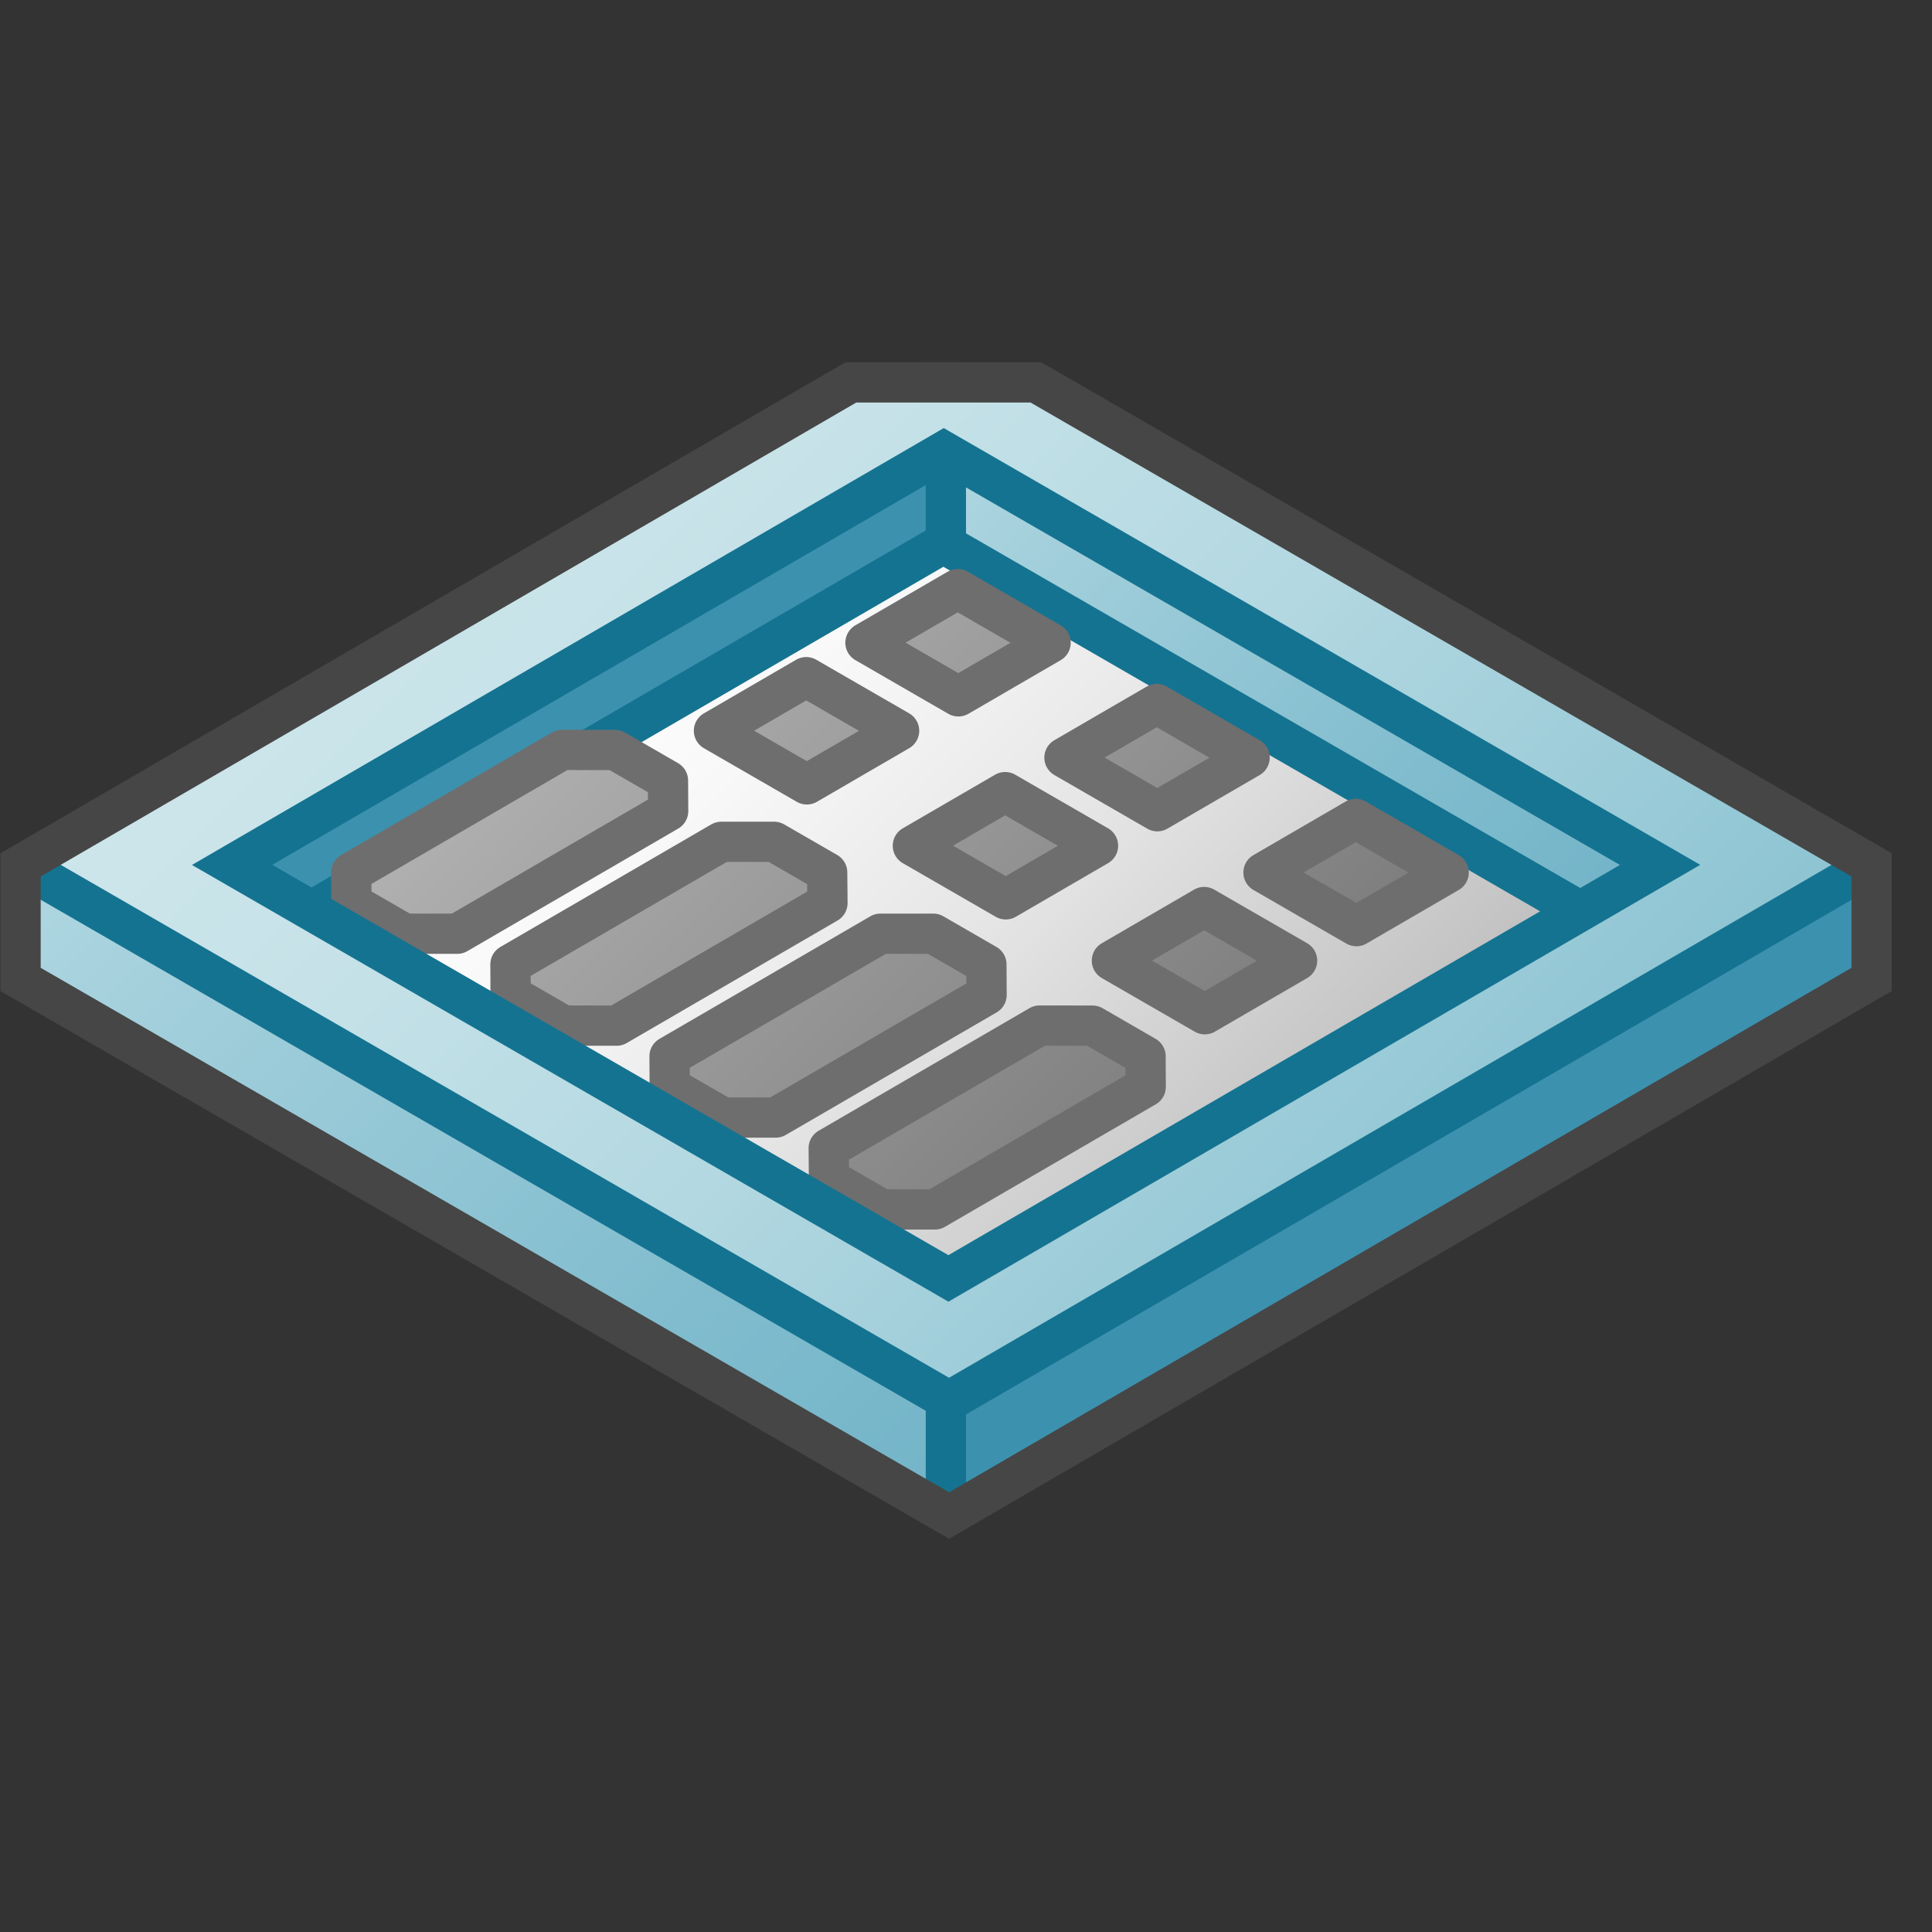 <svg id="Layer_1" data-name="Layer 1" xmlns="http://www.w3.org/2000/svg" xmlns:xlink="http://www.w3.org/1999/xlink" viewBox="0 0 48 48">
  <rect x="0" y="0" width="48" height="48" fill="#333333" stroke="none"/>
  <defs>
    <linearGradient id="New_Gradient_Swatch_2" data-name="New Gradient Swatch 2" x1="24.753" y1="9.908" x2="38.788" y2="23.943" gradientUnits="userSpaceOnUse">
      <stop offset="0" stop-color="#afd7e1"/>
      <stop offset="0.159" stop-color="#a4d0dc"/>
      <stop offset="0.706" stop-color="#80bcce"/>
      <stop offset="1" stop-color="#73b4c8"/>
    </linearGradient>
    <linearGradient id="paper_gradient" data-name="paper gradient" x1="15.616" y1="14.749" x2="31.384" y2="30.517" gradientUnits="userSpaceOnUse">
      <stop offset="0" stop-color="#fff"/>
      <stop offset="0.221" stop-color="#f8f8f8"/>
      <stop offset="0.541" stop-color="#e5e5e5"/>
      <stop offset="0.92" stop-color="#c6c6c6"/>
      <stop offset="1" stop-color="#bebebe"/>
    </linearGradient>
    <linearGradient id="New_Gradient_Swatch_2-2" x1="2.237" y1="19.762" x2="21.854" y2="39.379" xlink:href="#New_Gradient_Swatch_2"/>
    <linearGradient id="New_Gradient_Swatch_1" data-name="New Gradient Swatch 1" x1="12.008" y1="9.991" x2="35.003" y2="32.985" gradientUnits="userSpaceOnUse">
      <stop offset="0" stop-color="#cde6eb"/>
      <stop offset="0.221" stop-color="#c6e2e8"/>
      <stop offset="0.542" stop-color="#b3d8e1"/>
      <stop offset="0.921" stop-color="#93c7d5"/>
      <stop offset="1" stop-color="#8cc3d2"/>
    </linearGradient>
    <linearGradient id="New_Gradient_Swatch_3" data-name="New Gradient Swatch 3" x1="15.352" y1="15.049" x2="28.986" y2="28.683" gradientUnits="userSpaceOnUse">
      <stop offset="0" stop-color="#b1b1b1"/>
      <stop offset="1" stop-color="#7d7d7d"/>
    </linearGradient>
  </defs>
    <polygon points="41.244 21.488 39.261 22.64 23.437 13.503 23.448 11.213 41.244 21.488" fill="url(#New_Gradient_Swatch_2)"/>
  <polygon points="5.767 21.488 23.448 11.213 23.437 13.503 7.739 22.626 5.767 21.488" fill="#3c91af"/>
  <line x1="23.5" y1="11" x2="23.5" y2="13.5" fill="none" stroke="#147391" stroke-miterlimit="10"/>
  <path d="M23.437,13.503,39.261,22.64,23.563,31.762,7.739,22.626Z" fill="url(#paper_gradient)"/>
  <path d="M7.739,22.626l15.698-9.123L39.261,22.64" fill="none" stroke="#147391" stroke-miterlimit="10"/>
  <polygon points="0.511 21.488 0.511 24.334 23.58 37.653 23.58 34.807 0.511 21.488" fill="url(#New_Gradient_Swatch_2-2)"/>
  <polygon points="23.58 37.653 46.5 24.334 46.5 21.488 23.58 34.807 23.58 37.653" fill="#3c91af"/>
  <line x1="23.5" y1="35" x2="23.5" y2="37.5" fill="none" stroke="#147391" stroke-linejoin="round"/>
  <path d="M25.738,9.501,46.5,21.488l-22.92,13.32L.511,21.488,21.138,9.501C22.935,9.501,23.943,9.499,25.738,9.501ZM23.563,31.762l17.68-10.275L23.448,11.213,5.767,21.488l17.796,10.274" fill="url(#New_Gradient_Swatch_1)"/>
  <path d="M46.5,21.488l-22.92,13.32L.511,21.488" fill="none" stroke="#147391" stroke-miterlimit="10"/>
  <path d="M16.596,19.393l.004.76-5.239,3.045H10.049l-1.317-.76-.007-.762,5.239-3.045,1.316.002Zm2.637,1.522H17.921l-5.239,3.045.004.76,1.317.76,1.316.002,5.239-3.045-.007-.762Zm3.954,2.283H21.874l-5.239,3.045.004.76,1.32.762,1.313,0,5.239-3.045-.004-.76Zm3.957,2.284-1.316-.002L20.589,28.526l.007.762,1.317.76h1.313l5.239-3.045-.004-.76Zm-7.114-8.658-2.292,1.332,2.308,1.332,2.292-1.332ZM24.973,19.68l-2.293,1.332,2.308,1.332,2.292-1.332Zm4.944,2.855-2.292,1.332,2.308,1.332,2.293-1.332ZM23.795,14.636l-2.293,1.332L23.81,17.301l2.292-1.332Zm4.944,2.855-2.293,1.332,2.308,1.332,2.292-1.332Zm4.944,2.855-2.292,1.332L33.699,23.01l2.293-1.332Z" stroke="#6e6e6e" stroke-linejoin="round" fill="url(#New_Gradient_Swatch_3)"/>
  <polygon points="23.563 31.762 41.244 21.488 23.448 11.213 5.767 21.488 23.563 31.762" fill="none" stroke="#147391" stroke-miterlimit="10"/>
  <path d="M25.738,9.501c-1.795-.002-2.803,0-4.6,0L.511,21.488V24.334L23.58,37.653l22.92-13.32V21.488Z" fill="none" stroke="#464646" stroke-miterlimit="10"/>
</svg>
